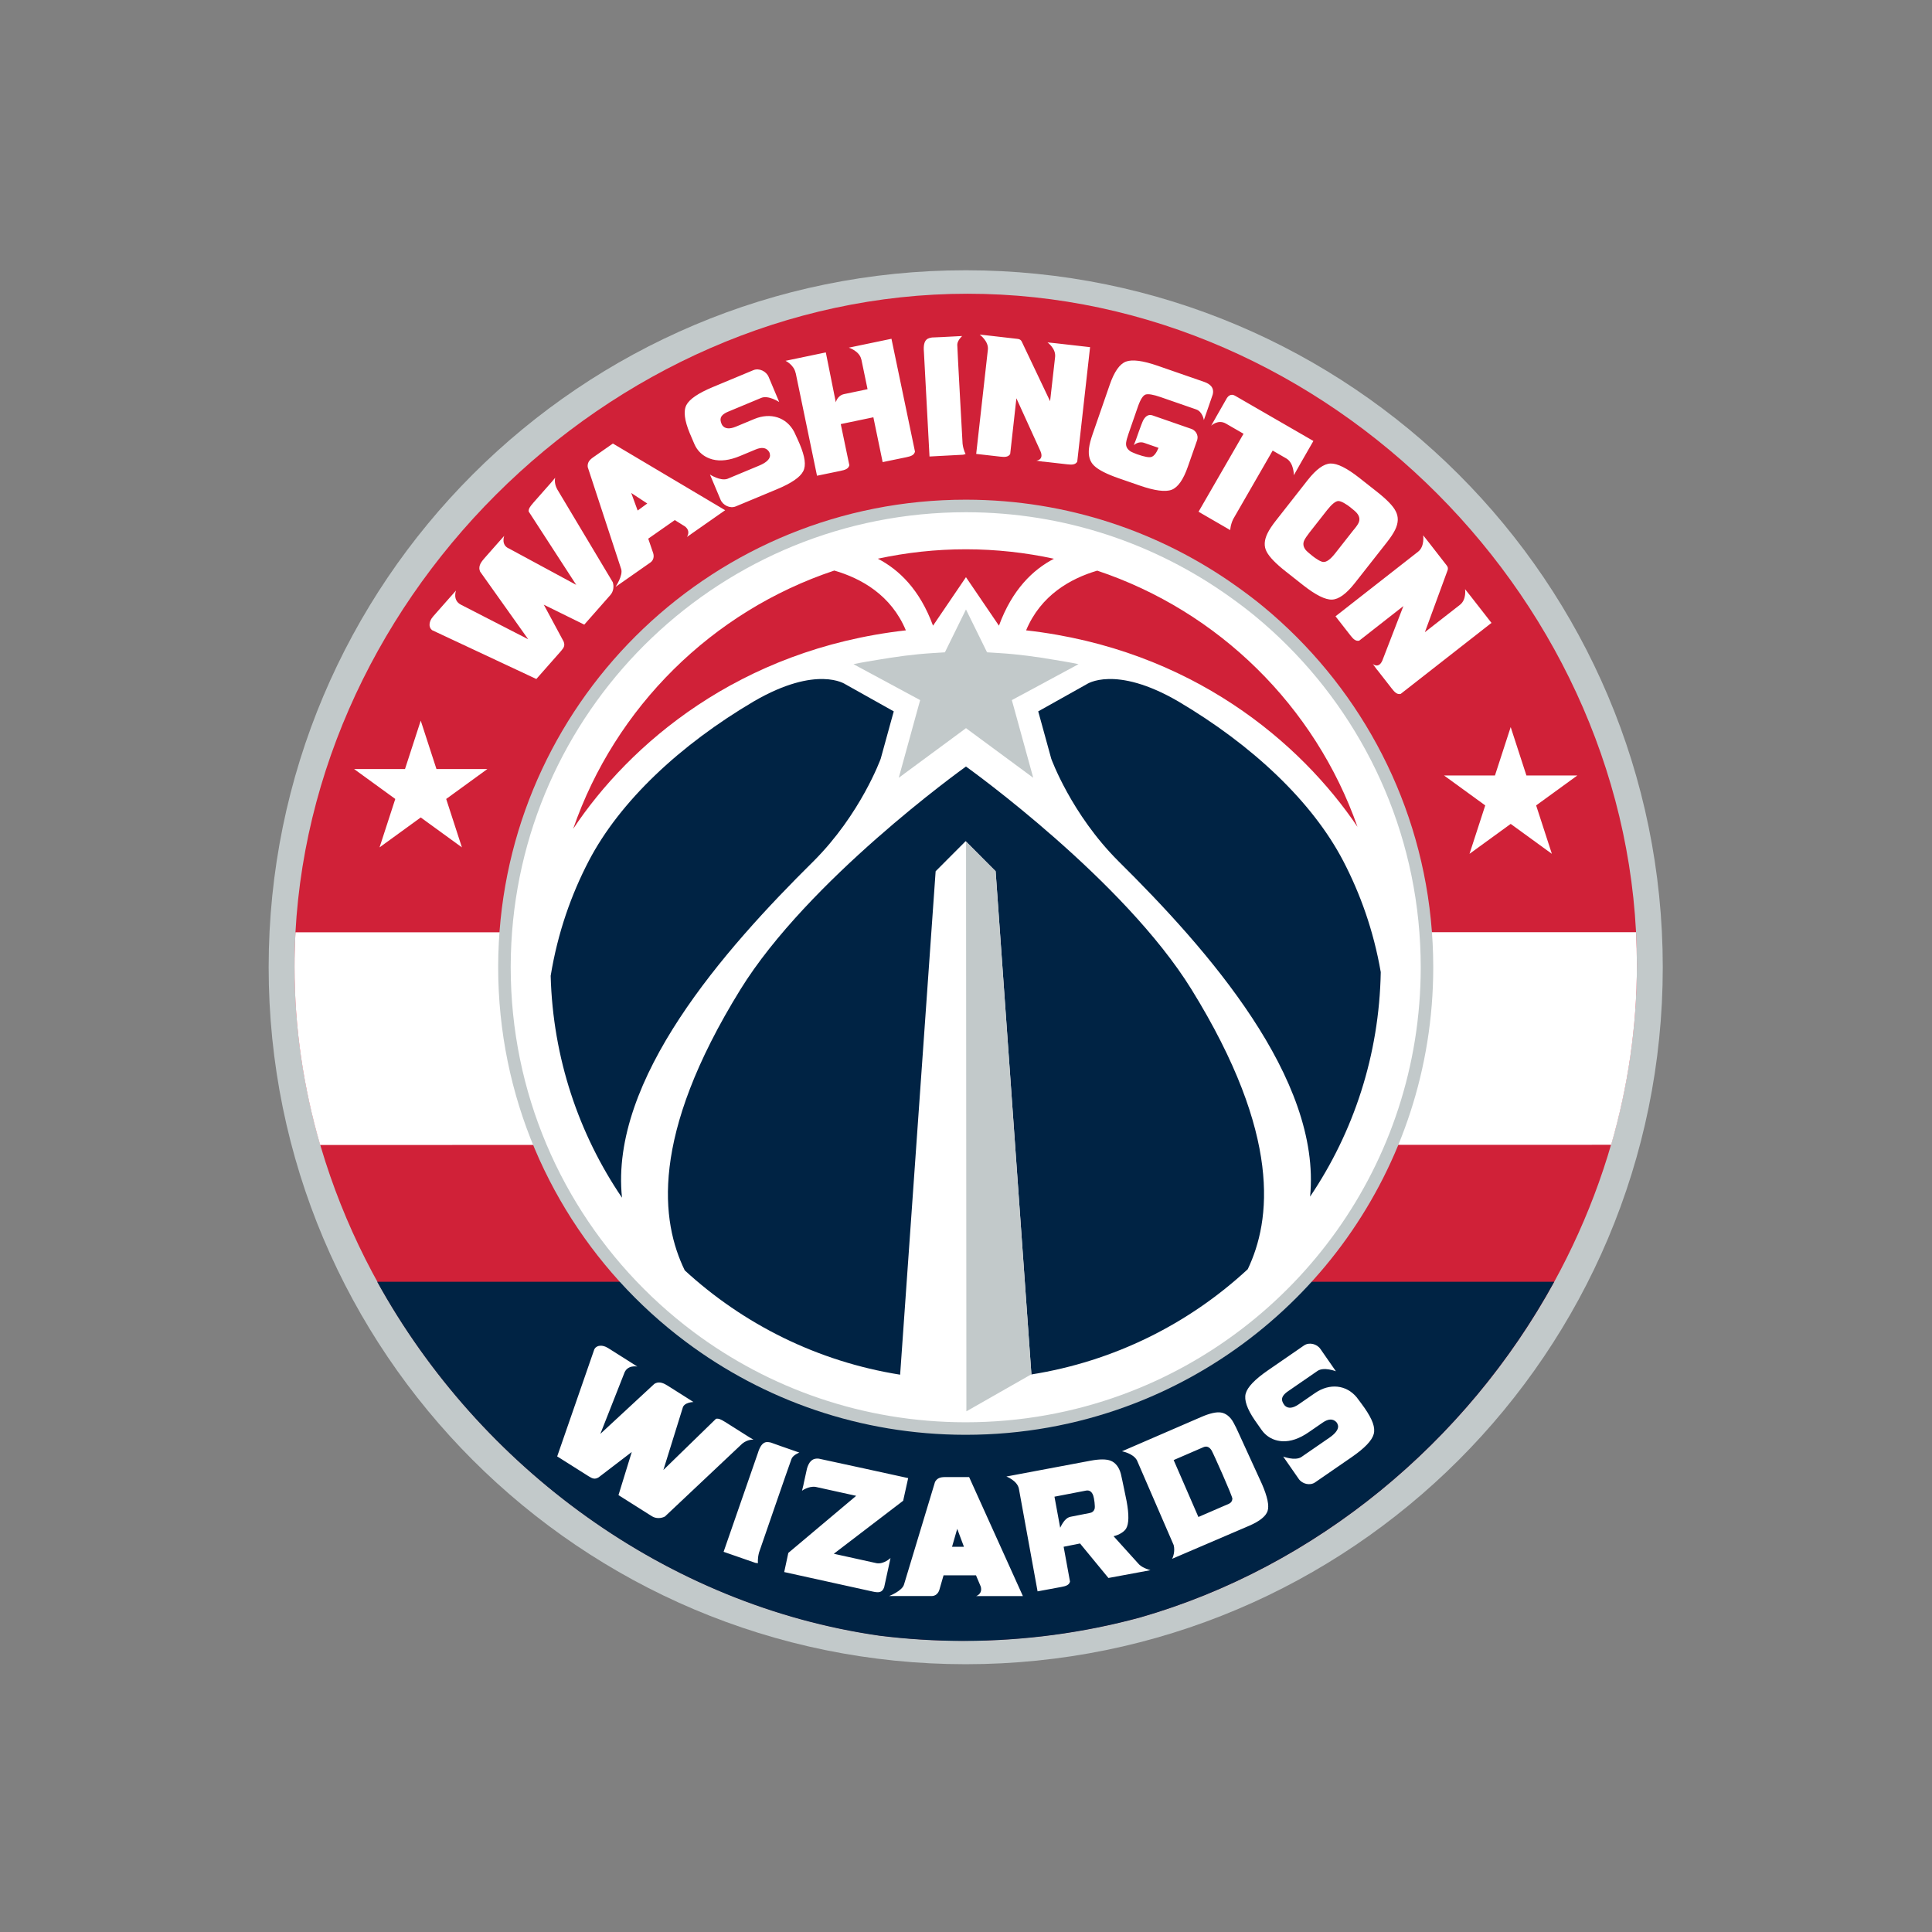 <svg width="512" height="512" viewBox="0 0 512 512" xmlns="http://www.w3.org/2000/svg" xmlns:sketch="http://www.bohemiancoding.com/sketch/ns"><rect x="0" y="0" width="512" height="512" fill="#808080" stroke="none"/><title>washington-wizards</title><desc>Created with Sketch.</desc><g sketch:type="MSLayerGroup" fill="none"><path d="M255.923 71.623c-102.036 0-184.726 82.668-184.726 184.71 0 102.033 82.69 184.701 184.726 184.701 102.015 0 184.728-82.668 184.728-184.701 0-102.043-82.713-184.71-184.728-184.71" fill="#C2C9CA" sketch:type="MSShapeGroup"/><path d="M256.424 77.843c-95.566 0-178.371 82.686-178.371 178.27 0 87.746 69.76 165.196 155.116 177.332 7.204.89 14.539 1.361 21.983 1.37 16.419-.005 32.088-2.171 46.993-6.2 74.548-21.404 131.648-93.061 131.648-172.947 0-95.582-81.769-177.826-177.369-177.826z" fill="#D02138" sketch:type="MSShapeGroup"/><path d="M433.562 247.045l-355.252.03c-.169 3.043-.256 6.097-.256 9.167 0 16.195 2.382 32.038 6.795 47.187 41.834-.005 299.58-.025 342.127-.046 4.429-15.278 6.817-31.26 6.817-47.585 0-2.931-.08-5.85-.231-8.753" fill="#fff" sketch:type="MSShapeGroup"/><path d="M233.141 433.493c7.204.892 14.539 1.361 21.981 1.37h.245c16.177-.005 31.845-2.169 46.748-6.2 46.675-13.399 86.504-46.498 109.768-88.979h-311.92c27.149 49.216 76.752 85.786 133.179 93.809" fill="#002344" sketch:type="MSShapeGroup"/><path d="M255.093 117.591s-1.4-25.083-1.405-26.238c.007-1.148 1.299-2.304 1.299-2.304-.89.011-4.342.261-7.991.389-.885.181-2.489.224-2.146 3.878l1.478 27.663 8.92-.474.65-.183s-.597-1.011-.805-2.732m89.722 4.923l3.246-5.651-13.187-7.614-.13-.075-7.483-4.322c-1.073-.62-1.842.197-2.107.615-.265.435-2.983 5.223-2.983 5.223l.005.002-1.203 2.123s1.823-1.766 3.912-.558l4.667 2.695-11.926 20.665 8.398 4.866s.032-1.37.794-2.926c0 0 6.602-11.487 10.453-18.146l3.599 2.075c2.075 1.199 2.009 4.454 2.009 4.454l1.938-3.427zm-25.719-21.315l-12.278-4.26c-3.96-1.375-6.767-1.734-8.437-1.107-1.663.631-3.091 2.665-4.285 6.117l-4.495 12.976c-.538 1.521-.869 2.796-.997 3.834-.254 2.02.206 3.589 1.375 4.683 1.155 1.103 3.315 2.203 6.49 3.306l5.543 1.919c4.004 1.391 6.84 1.759 8.49 1.126 1.661-.638 3.095-2.67 4.294-6.122 0 0 2.148-6.074 2.45-6.994.517-1.677-.739-2.743-1.446-2.988l-10.396-3.612c-1.222-.423-1.999.506-2.432 1.29-.421.789-1.958 5.232-1.958 5.232l-.544 1.382s1.176-1.155 2.734-.62l3.823 1.327c-.583 1.4-1.222 2.192-1.885 2.402-.599.213-1.858-.027-3.791-.7 0 0-1.343-.519-1.707-.737-.929-.595-1.334-1.366-1.21-2.347.069-.56.284-1.329.627-2.34l2.494-7.188c.668-1.922 1.352-2.995 2.054-3.223.709-.21 2.018.005 3.951.677l9.444 3.274c1.702.593 2.032 2.821 2.032 2.821l.661-1.885 1.675-4.85c.485-1.851-.679-2.839-2.274-3.393m-94.144-9.065s2.819.901 3.292 3.095l.039.092 1.624 7.822-6.202 1.297c-1.826.377-2.21 2.185-2.21 2.185l-2.649-13.23-10.681 2.226s2.21 1.027 2.674 3.221l.041.092 5.632 27.144 6.241-1.288c1.222-.254 2.1-.54 2.327-1.496l-2.274-10.903 8.643-1.803 2.459 11.88 6.236-1.288c1.229-.254 2.112-.544 2.331-1.496l-6.232-29.901-11.292 2.352zm133.641 48.451l-4.688 5.966c-1.267 1.633-2.311 2.407-3.15 2.377-.631.009-1.741-.629-3.356-1.899l.7.54c-1.114-.878-1.791-1.48-2.064-1.803-.679-.862-.81-1.72-.373-2.61.249-.506.7-1.164 1.35-2.011l4.699-5.985c1.263-1.595 2.265-2.384 2.99-2.382.741.037 1.91.668 3.523 1.935l-.666-.512c1.11.874 1.798 1.478 2.066 1.828.684.835.812 1.716.375 2.603-.243.496-.711 1.148-1.407 1.951m11.118-.165c.897-1.828.949-3.493.135-4.985-.661-1.341-2.34-3.066-5.019-5.173l-4.601-3.628c-3.294-2.592-5.836-3.85-7.611-3.793-1.78.05-3.795 1.508-6.058 4.376l-8.476 10.803c-.997 1.267-1.718 2.37-2.178 3.31-.897 1.828-.988 3.45-.245 4.861.737 1.423 2.425 3.171 5.063 5.246l4.605 3.631c3.331 2.622 5.898 3.898 7.659 3.834 1.787-.055 3.795-1.517 6.058-4.386l8.488-10.796c.988-1.258 1.718-2.361 2.18-3.301m-159.238-25.947c-2.032-3.894-6.268-5.227-10.576-3.434l-4.855 2.022c-1.748.73-2.976.597-3.667-.403-.025-.037-.213-.448-.229-.494-.217-.728-.762-1.988 1.828-3.066l8.762-3.651c1.89-.787 4.759 1.098 4.759 1.098s-1.734-4.125-2.8-6.653c-.613-1.478-2.507-2.434-4.049-1.791l-10.73 4.47c-3.869 1.611-6.207 3.203-7.023 4.784-.817 1.569-.503 4.072.895 7.453l1.233 2.885c.188.432.412.844.668 1.215.984 1.423 2.354 2.372 4.134 2.851 2.112.542 4.53.238 7.261-.899l4.175-1.741c1.615-.673 2.784-.496 3.489.526.19.272.286.577.288.901 0 0 .476 1.462-2.851 2.846l-8.426 3.512c-1.887.641-4.614-1.144-4.614-1.144s1.732 4.123 2.8 6.653c.613 1.476 2.505 2.434 4.049 1.789l.835-.348 5.795-2.414 4.205-1.752c3.873-1.613 6.204-3.196 7.019-4.788.824-1.585.474-3.875-.927-7.234 0 0-1.087-2.503-1.448-3.194m179.296 43.57l-1.512-1.901s.421 2.734-1.325 4.116l.048-.037-9.375 7.318 6.035-16.458c.142-.416.071-.817-.238-1.213-.684-.876-4.626-5.95-4.626-5.95l-1.624-2.054s.437 2.944-1.322 4.326l-21.907 17.14 3.919 5.024c.764.979 1.416 1.656 2.37 1.425 0 0 5.516-4.326 11.697-9.16l-5.566 14.417c-.988 2.295-2.542.929-2.542.929l1.112 1.517.021-.005 3.901 5.001c.769.984 1.414 1.645 2.363 1.414l24.058-18.814-5.486-7.035zm-109.754-67.049l-2.416-.249s2.247 1.613 2.011 3.825l.009-.059-1.336 11.818-7.529-15.831c-.199-.391-.533-.622-1.034-.679-1.105-.124-7.488-.86-7.488-.86l-2.603-.279s2.411 1.75 2.164 3.974l-3.095 27.641 6.332.721c1.233.14 2.173.146 2.677-.698 0 0 .771-6.964 1.645-14.763l6.399 14.067c.949 2.311-1.114 2.464-1.114 2.464l1.862.268.011-.018 6.3.716c1.24.14 2.166.14 2.665-.698l3.402-30.351-8.863-1.007zm-132.884 35.606l-.924 1.114-4.955 5.621-.069.096c-.673.764-1.146 1.414-1.089 2.116l12.61 19.453-17.771-9.609c-2.256-.911-1.313-3.379-1.313-3.379l-1.782 2.004-3.651 4.141-.064.094c-.924 1.045-1.384 2.098-.892 3.228l12.745 17.934-17.815-9.153c-2.311-1.187-1.311-3.756-1.311-3.756l-1.887 2.121-4.198 4.761-.075.105c-.959 1.089-1.203 2.656-.272 3.418l.053.078 27.663 12.96 6.493-7.364c.878-.997 1.135-1.54.725-2.594l-5.241-9.737 10.727 5.285 6.918-7.852c.856-.97.979-2.352.629-3.402l-14.708-24.6c-.949-1.675-.544-3.082-.544-3.082m21.85 8.698l-1.702-4.656 4.251 2.791-2.549 1.865zm-6.564-17.755l-5.262 3.681c-1.057.748-1.512 1.446-1.407 2.553l8.86 27.011c.57 1.688-1.492 4.749-1.492 4.749l9.24-6.465c.833-.583 1.029-1.567.737-2.501l-1.306-3.816 7.042-4.928 2.745 1.725c1.579 1.304.446 2.764.446 2.764l10.151-7.101-29.754-17.673zm-50.921 73.436l4.168 12.827h13.489l-10.913 7.929 4.168 12.83-10.913-7.929-10.913 7.929 4.168-12.83-10.913-7.929h13.489l4.168-12.827zm288.848 1.709l-4.168 12.827h-13.489l10.913 7.929-4.168 12.83 10.913-7.929 10.913 7.929-4.168-12.83 10.913-7.929h-13.489l-4.168-12.827zm-148.046 217.232l1.373-4.763 1.784 4.763h-3.157zm4.527-18.476h-6.422c-1.295.005-2.068.316-2.617 1.283l-8.224 27.21c-.503 1.709-3.946 3.036-3.946 3.036h11.279c1.016 0 1.741-.693 2.036-1.624l1.119-3.875h8.593l1.263 2.986c.544 1.974-1.219 2.521-1.219 2.521h12.388l-14.248-31.537zm32.897 4.912c.233.654.556 2.926.352 3.525-.194.59-.599.949-1.222 1.066l-5.152 1.016c-1.174.217-2.034 1.439-2.741 2.908l-1.517-8.231 8.359-1.613c.904-.167 1.553.268 1.919 1.329m12.162 18.256l-6.776-7.497c1.576-.366 2.844-1.231 3.313-2.013.764-1.272.803-3.697.14-7.275 0 0-1.272-6.266-1.526-7.243-.49-1.89-1.547-3.031-2.697-3.473-1.128-.451-2.901-.462-5.301-.016l-22.338 4.2s2.83 1.05 3.304 3.171l4.964 27.263 6.23-1.155c1.235-.229 2.123-.478 2.363-1.437l-1.688-9.229 4.349-.867 7.522 9.142 11.139-2.066s-1.929-.48-2.997-1.505m19.199-30.234c.377.59 5.575 12.201 5.513 12.823-.055.631-.371 1.078-.952 1.329l-8.06 3.489-4.717-10.86c-.293-.705-1.02-2.366-1.839-4.225l7.886-3.413c.849-.368 1.576-.089 2.169.858m5.863-7.264c-.908-1.748-2.189-2.608-3.397-2.786-1.206-.183-2.937.201-5.177 1.171l-21.04 9.108s2.926.519 3.956 2.366l9.741 22.479c.423 1.595-.165 3.308-.435 3.656l20.475-8.776c2.78-1.203 4.395-2.519 4.852-3.905.464-1.412-.039-3.784-1.485-7.124l-6.083-13.294c-.645-1.466-.94-1.999-1.407-2.894m-87.602 20.595l1.327-5.998s-23.337-5.115-23.662-5.15c-1.915-.21-2.656 1.029-3.141 2.569l-.927 4.205.018.005-.419 1.72s1.727-1.295 3.615-1.018l10.739 2.366-17.986 15.131-1.089 5.07 23.42 5.159c1.498.329 2.542.38 3.068-1.132l1.686-7.746s-1.752 1.688-3.683 1.37l-11.347-2.501 18.382-14.049zm-38.192 13.709s8.181-23.754 8.613-24.824c.439-1.059 2.073-1.643 2.073-1.643-.826-.325-4.12-1.398-7.545-2.658-.888-.167-2.388-.732-3.452 2.78l-9.085 26.172 8.437 2.931.673.078s-.169-1.162.286-2.835m-1.468-29.889l-1.247-.737-6.335-4.004-.105-.05c-.862-.544-1.576-.908-2.263-.741l-13.935 13.562 5.097-16.383c.318-1.585 2.873-1.631 2.873-1.631l-2.26-1.441-4.667-2.949-.103-.05c-1.18-.746-2.29-1.034-3.329-.371l-14.314 13.26 6.284-15.957c.805-2.471 3.503-1.89 3.503-1.89l-2.393-1.528-5.367-3.39-.117-.057c-1.226-.776-2.812-.769-3.416.27l-.069.066-9.862 28.448 8.302 5.244c1.123.711 1.698.878 2.677.307l8.783-6.715-3.519 11.425 8.847 5.591c1.094.691 2.478.593 3.459.082l20.516-19.336c1.505-1.203 2.958-1.025 2.958-1.025m159.882-11.203c-2.796-3.386-7.218-3.814-11.059-1.164l-4.331 2.986c-1.558 1.073-2.786 1.199-3.67.364-.032-.03-.3-.393-.327-.435-.364-.666-1.155-1.787 1.153-3.379l7.815-5.388c1.684-1.162 4.882.087 4.882.087s-2.551-3.674-4.118-5.928c-.906-1.318-2.958-1.862-4.335-.913l-9.567 6.598c-3.45 2.379-5.408 4.422-5.88 6.138-.474 1.702.355 4.088 2.423 7.106l1.803 2.565c.272.387.579.741.906 1.05 1.258 1.187 2.796 1.832 4.637 1.933 2.178.089 4.477-.707 6.914-2.388l3.727-2.567c1.439-.993 2.617-1.062 3.521-.21.24.229.398.506.469.824 0 0 .766 1.331-2.199 3.377l-7.515 5.179c-1.714 1.02-4.752-.16-4.752-.16s2.551 3.674 4.12 5.928c.904 1.318 2.956 1.86 4.333.911l.744-.512 5.168-3.564 3.752-2.585c3.454-2.384 5.406-4.413 5.873-6.14.476-1.723-.343-3.889-2.407-6.886 0 0-1.583-2.221-2.08-2.823" fill="#fff" sketch:type="MSShapeGroup"/><path d="M364.895 197.328c-7.614-14.033-17.856-26.43-30.072-36.533-2.29-1.894-4.669-3.679-7.094-5.406-20.205-14.401-44.892-22.919-71.59-22.967h-.22c-66.205.005-120.303 51.952-123.723 117.334-.114 2.112-.169 4.235-.174 6.371v.215c.005 17.092 3.466 33.378 9.725 48.191.78 1.853 1.611 3.681 2.478 5.486 6.95 14.436 16.616 27.316 28.336 37.983 2.928 2.668 5.987 5.193 9.162 7.572 20.647 15.463 46.283 24.63 74.063 24.662h.169c14.957-.005 29.29-2.656 42.559-7.513 47.402-17.35 81.247-62.831 81.311-116.247v-.158c-.005-17.083-3.466-33.362-9.723-48.171-1.565-3.704-3.304-7.312-5.207-10.821" fill="#C2C9CA" sketch:type="MSShapeGroup"/><path d="M367.043 209.441c-1.521-3.603-3.214-7.117-5.067-10.53-7.41-13.658-17.378-25.723-29.267-35.554-2.228-1.844-4.543-3.58-6.904-5.262-19.663-14.015-43.689-22.303-69.673-22.351h-.213c-64.43.005-117.08 50.559-120.409 114.19-.11 2.054-.165 4.12-.169 6.2v.21c.005 16.634 3.374 32.481 9.467 46.899.76 1.803 1.567 3.583 2.409 5.34 6.765 14.049 16.172 26.586 27.576 36.963 2.853 2.599 5.829 5.056 8.918 7.373 20.093 15.046 45.041 23.969 72.08 23.998h.165c14.555-.005 28.505-2.583 41.42-7.309 46.13-16.886 79.067-61.147 79.131-113.133v-.153c-.005-16.625-3.372-32.47-9.462-46.88" fill="#fff" sketch:type="MSShapeGroup"/><path d="M233.4 201.061l2.796-10.169.661-2.37-12.834-7.19s-7.485-5.193-24.225 4.518c-19.599 11.558-35.545 26.504-43.797 42.36-4.569 8.785-8.195 18.897-10.068 30.397.583 21.759 7.453 41.95 18.901 58.795-3.265-31.358 27.037-65.713 50.763-89.174 12.53-12.523 17.803-27.167 17.803-27.167m78.793-15.214c-16.742-9.711-24.225-4.514-24.225-4.514l-12.83 7.186.657 2.375 2.796 10.169s5.271 14.642 17.803 27.162c23.653 23.39 53.853 57.605 50.795 88.888 11.503-17.039 18.329-37.473 18.725-59.486-1.919-11.1-5.484-20.883-9.924-29.42-8.25-15.849-24.202-30.8-43.797-42.36" fill="#002344" sketch:type="MSShapeGroup"/><path d="M271.93 167.049c43.984 4.969 72.892 29.931 87.817 52.071-11.231-31.951-36.787-57.146-68.969-67.893-7.099 2.098-14.966 6.509-18.849 15.822m-31.868 0c-3.901-9.361-11.834-13.772-18.963-15.849-32.378 10.791-58.058 36.222-69.2 68.447 14.827-22.271 43.838-47.592 88.163-52.598m7.2-1.24l8.73-12.853 8.741 12.853c3.505-9.579 9.032-14.859 14.575-17.737-7.506-1.624-15.289-2.498-23.28-2.507-8.03-.007-15.845.872-23.392 2.496 5.557 2.871 11.102 8.135 14.626 17.748" fill="#D02138" sketch:type="MSShapeGroup"/><path d="M255.992 203.139c-1.27.908-41.877 30.134-59.767 59.074-24.145 39.061-21.008 61.586-14.761 74.445 15.559 14.308 35.25 24.181 57.081 27.647l9.409-133.414 7.847-7.87.101-.105v.002l.009-.002.098.105 7.842 7.87 9.48 133.307-.126.066c22.001-3.475 41.836-13.429 57.464-27.91 6.152-12.903 9.064-35.378-14.902-74.141-17.888-28.94-58.5-58.166-59.776-59.074" fill="#002344" sketch:type="MSShapeGroup"/><path d="M263.853 230.892l-7.842-7.868.092 150.991 17.101-9.748.005-.005.124-.066-9.478-133.305zm15.612-56.024c-4.775-.819-9.581-1.478-14.449-1.784l-3.438-.217-.069-.142-.071-.142-1.382-2.812-.085-.174v-.002l-3.978-8.083-1.281 2.606-2.562 5.209-.005.007-.11.217-.105.22-1.38 2.812-.114.238-.023.046-3.434.217c-4.866.307-9.677.965-14.452 1.784-2.121.361-4.255.682-6.348 1.144h.002-.002l6.749 3.635 6.749 3.64 2.084 1.121 2.089 1.126-1.267 4.571-.069.254-.581 2.112-3.756 13.646.002-.005v.005l8.552-6.31 5.797-4.276 1.711-1.263 1.709-1.261v-.071l.046.041.055-.041v.071l1.709 1.261 1.711 1.263 14.346 10.585-3.756-13.646-.325-1.183-.323-1.183-1.263-4.571 1.354-.732 2.819-1.514 9.108-4.912 4.386-2.363h-.005.005c-2.096-.462-4.228-.782-6.348-1.144" fill="#C2C9CA" sketch:type="MSShapeGroup"/></g></svg>